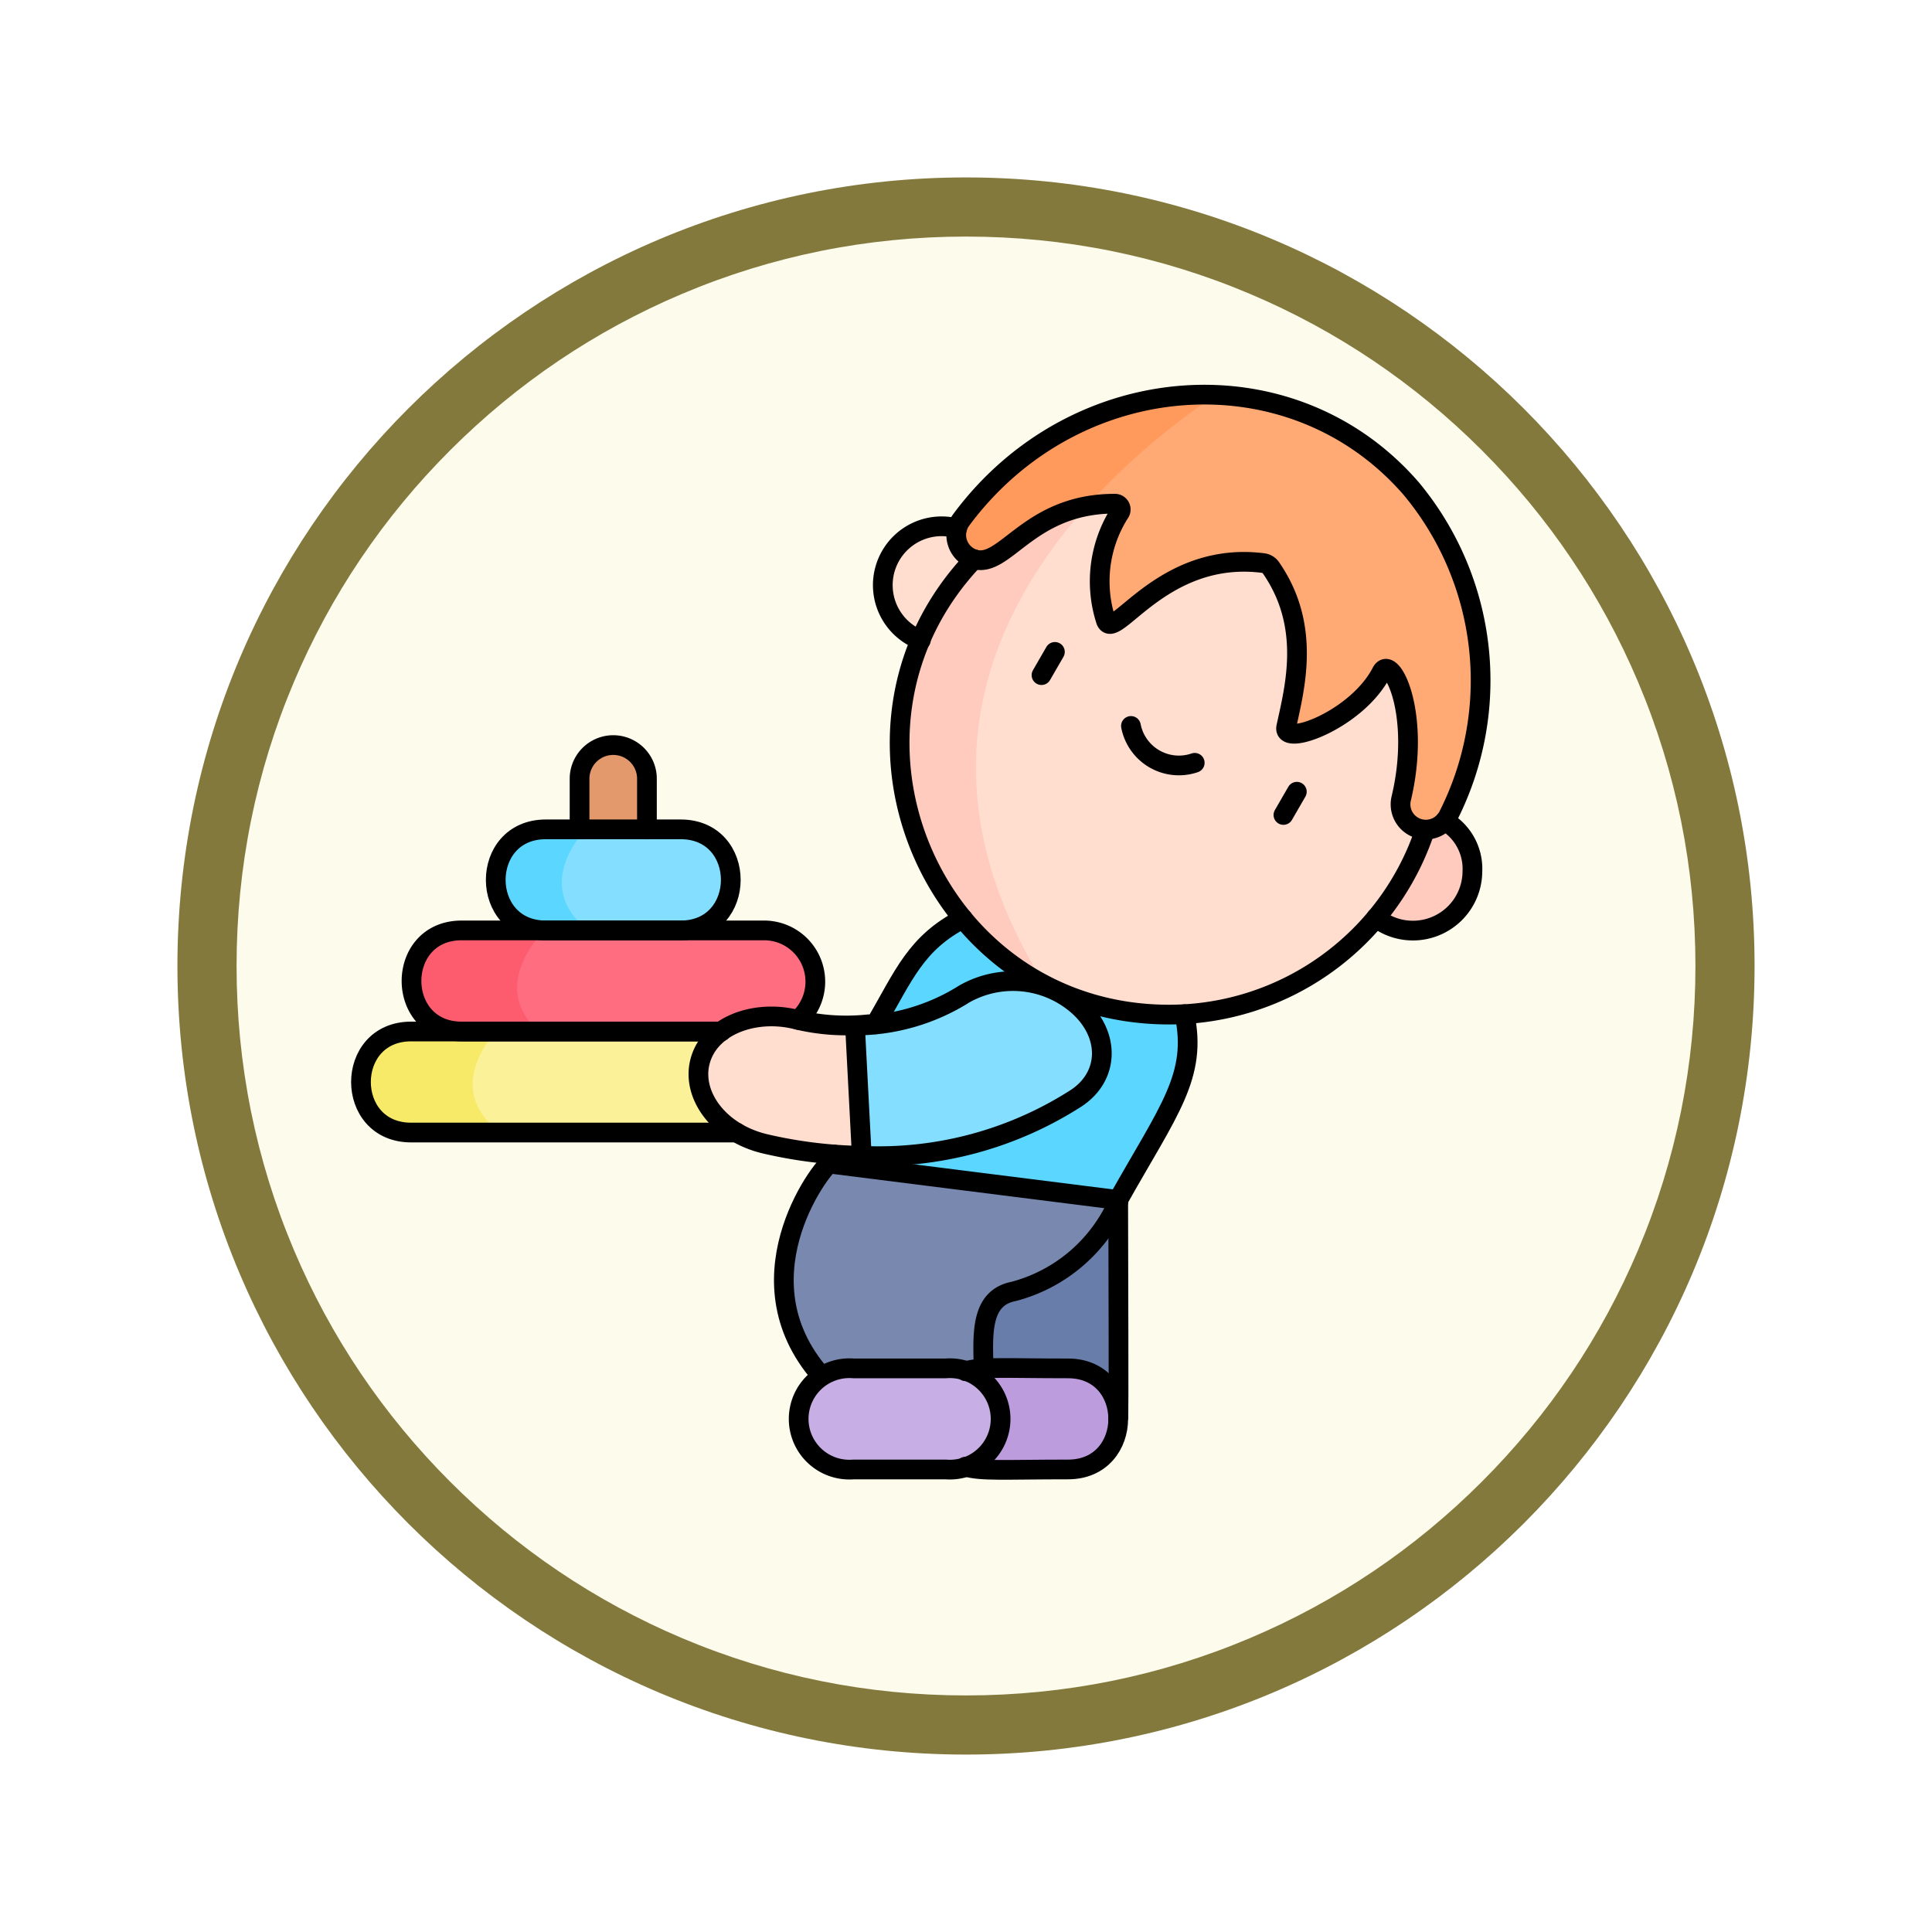 <svg xmlns="http://www.w3.org/2000/svg" xmlns:xlink="http://www.w3.org/1999/xlink" width="98" height="98" viewBox="0 0 98 98">
  <defs>
    <filter id="Path_982547" x="0" y="0" width="98" height="98" filterUnits="userSpaceOnUse">
      <feOffset dy="3" input="SourceAlpha"/>
      <feGaussianBlur stdDeviation="3" result="blur"/>
      <feFlood flood-opacity="0.161"/>
      <feComposite operator="in" in2="blur"/>
      <feComposite in="SourceGraphic"/>
    </filter>
    <clipPath id="clip-path">
      <path id="path8121" d="M0-682.665H48.414v48.414H0Z" transform="translate(0 682.665)"/>
    </clipPath>
  </defs>
  <g id="Group_1208234" data-name="Group 1208234" transform="translate(-609.726 -6411.375)">
    <g id="Group_1208100" data-name="Group 1208100">
      <g id="Group_1207914" data-name="Group 1207914" transform="translate(418.726 4325.823)">
        <g id="Group_1207712" data-name="Group 1207712">
          <g id="Group_1207285" data-name="Group 1207285" transform="translate(0 344.552)">
            <g id="Group_1206883" data-name="Group 1206883" transform="translate(0 -209)">
              <g id="Group_1204569" data-name="Group 1204569" transform="translate(-81 -1890.336)">
                <g id="Group_1203962" data-name="Group 1203962" transform="translate(281 3846.336)">
                  <g id="Group_1203498" data-name="Group 1203498" transform="translate(0)">
                    <g id="Group_1202589" data-name="Group 1202589">
                      <g id="Group_1172010" data-name="Group 1172010">
                        <g id="Group_1171046" data-name="Group 1171046">
                          <g id="Group_1148525" data-name="Group 1148525">
                            <g transform="matrix(1, 0, 0, 1, -9, -6)" filter="url(#Path_982547)">
                              <g id="Path_982547-2" data-name="Path 982547" transform="translate(9 6)" fill="#fdfbec">
                                <path d="M 40 78.5 C 34.802 78.5 29.76 77.482 25.015 75.475 C 20.43 73.536 16.313 70.76 12.776 67.224 C 9.24 63.687 6.464 59.57 4.525 54.985 C 2.518 50.24 1.5 45.198 1.5 40 C 1.5 34.802 2.518 29.76 4.525 25.015 C 6.464 20.43 9.24 16.313 12.776 12.776 C 16.313 9.24 20.43 6.464 25.015 4.525 C 29.76 2.518 34.802 1.5 40 1.5 C 45.198 1.5 50.24 2.518 54.985 4.525 C 59.57 6.464 63.687 9.24 67.224 12.776 C 70.76 16.313 73.536 20.43 75.475 25.015 C 77.482 29.76 78.5 34.802 78.5 40 C 78.5 45.198 77.482 50.24 75.475 54.985 C 73.536 59.57 70.76 63.687 67.224 67.224 C 63.687 70.76 59.57 73.536 54.985 75.475 C 50.24 77.482 45.198 78.5 40 78.5 Z" stroke="none"/>
                                <path d="M 40 3 C 35.004 3 30.158 3.978 25.599 5.906 C 21.193 7.77 17.236 10.438 13.837 13.837 C 10.438 17.236 7.77 21.193 5.906 25.599 C 3.978 30.158 3 35.004 3 40 C 3 44.996 3.978 49.842 5.906 54.401 C 7.77 58.807 10.438 62.764 13.837 66.163 C 17.236 69.562 21.193 72.23 25.599 74.094 C 30.158 76.022 35.004 77 40 77 C 44.996 77 49.842 76.022 54.401 74.094 C 58.807 72.23 62.764 69.562 66.163 66.163 C 69.562 62.764 72.23 58.807 74.094 54.401 C 76.022 49.842 77 44.996 77 40 C 77 35.004 76.022 30.158 74.094 25.599 C 72.23 21.193 69.562 17.236 66.163 13.837 C 62.764 10.438 58.807 7.77 54.401 5.906 C 49.842 3.978 44.996 3 40 3 M 40 -7.62939453125e-06 C 62.091 -7.62939453125e-06 80 17.909 80 40 C 80 62.091 62.091 80 40 80 C 17.909 80 -7.62939453125e-06 62.091 -7.62939453125e-06 40 C -7.62939453125e-06 17.909 17.909 -7.62939453125e-06 40 -7.62939453125e-06 Z" stroke="none" fill="#83793c"/>
                              </g>
                            </g>
                          </g>
                        </g>
                      </g>
                    </g>
                  </g>
                </g>
              </g>
            </g>
          </g>
          <g id="g8115" transform="translate(215.793 2790.01)">
            <g id="g8117" transform="translate(0 -682.665)">
              <g id="g8119" clip-path="url(#clip-path)">
                <g id="g8125" transform="translate(-33.259 0.709)">
                  <path id="path8127" d="M-338.457-377.826h-25.835v-25.108c5.31-7.679,37.755-5.416,25.835,25.108" transform="translate(364.292 406.667)" fill="#fbdf63"/>
                </g>
                <g id="g8129" transform="translate(-33.259 0.709)">
                  <path id="path8131" d="M-338.457-377.826h-.619c6.164-24.728-15.887-30.6-25.216-24.374v-.734c5.31-7.679,37.755-5.416,25.835,25.108" transform="translate(364.292 406.667)" fill="#f9d11f"/>
                </g>
              </g>
            </g>
            <g id="g8265" transform="translate(0 -682.665)">
              <g id="g8267" clip-path="url(#clip-path)">
                <g id="g8273" transform="translate(-33.259 51.036)">
                  <path id="path8275" d="M-338.457-377.654h-25.835v-25.1c5.31-7.676,37.755-5.413,25.835,25.1" transform="translate(364.292 406.481)" fill="#003343"/>
                </g>
                <g id="g8277" transform="translate(-33.259 51.036)">
                  <path id="path8279" d="M-338.457-377.654h-.619c6.164-24.717-15.887-30.585-25.216-24.362v-.734c5.31-7.676,37.755-5.413,25.835,25.1" transform="translate(364.292 406.481)" fill="#002439"/>
                </g>
              </g>
            </g>
            <g id="g8281" transform="translate(0 -682.665)">
              <g id="g8283" clip-path="url(#clip-path)">
                <g id="g8289" transform="translate(17.066 51.014)">
                  <path id="path8291" d="M-338.457-377.826h-25.835v-25.108c5.31-7.679,37.755-5.416,25.835,25.108" transform="translate(364.292 406.667)" fill="#ff7e50"/>
                </g>
                <g id="g8293" transform="translate(17.066 51.014)">
                  <path id="path8295" d="M-338.457-377.826h-.619c6.164-24.728-15.887-30.6-25.216-24.374v-.734c5.31-7.679,37.755-5.416,25.835,25.108" transform="translate(364.292 406.667)" fill="#ff6247"/>
                </g>
                <g id="g8297" transform="translate(2.941 54.225)">
                  <path id="path8299" d="M-233.028-131.751v15.573h-14.6c-12.2-25.649,14.6-34.273,14.6-15.573" transform="translate(250.816 141.808)" fill="#ffa68a"/>
                </g>
                <g id="g8301" transform="translate(2.941 54.225)">
                  <path id="path8303" d="M-233.028-131.751c-.9-16.1-20.23-9.82-14.176,15.573h-.427c-12.2-25.649,14.6-34.273,14.6-15.573" transform="translate(250.816 141.808)" fill="#ff7e50"/>
                </g>
              </g>
            </g>
          </g>
        </g>
      </g>
      <g id="pyramid_8282515" transform="translate(620.536 6414.02)">
        <g id="Group_1208098" data-name="Group 1208098" transform="translate(7.5 17.383)">
          <path id="Path_1052258" data-name="Path 1052258" d="M105.209,180.186v-4.272a1.709,1.709,0,0,1,3.418,0v4.272A1.709,1.709,0,0,1,105.209,180.186Z" transform="translate(-94.12 -156.428)" fill="#e4996d"/>
          <path id="Path_1052259" data-name="Path 1052259" d="M61.421,293.722h-16c-6.981-2.564-.011-5.476.136-5.536h0l6.061-1.319,7.818,1.729h1.981C64.813,288.6,64.813,293.722,61.421,293.722Z" transform="translate(-38.37 -256.292)" fill="#fbf198"/>
          <path id="Path_1052260" data-name="Path 1052260" d="M14.551,304.023H10.044c-3.392,0-3.392-5.126,0-5.126H12.8l1.886-.411C13.732,299.478,11.88,301.936,14.551,304.023Z" transform="translate(-7.5 -266.594)" fill="#f8ea69"/>
          <path id="Path_1052261" data-name="Path 1052261" d="M79.537,250.3H68.077c-5.615-2.409.247-5.081.35-5.127v0l.026-.035,3.781-1.467,3.14,1.5h4.162C82.928,245.171,82.928,250.3,79.537,250.3Z" transform="translate(-59.049 -217.995)" fill="#ff6e80"/>
          <path id="Path_1052262" data-name="Path 1052262" d="M36.555,262.053H32.634c-3.392,0-3.392-5.127,0-5.127H36.8C35.857,257.969,34.424,260.135,36.555,262.053Z" transform="translate(-27.526 -229.75)" fill="#fd5c6f"/>
          <path id="Path_1052263" data-name="Path 1052263" d="M93.115,216.873H88.429c-5.855-2.783-.166-5.127-.166-5.127h4.852C96.506,211.746,96.506,216.873,93.115,216.873Z" transform="translate(-76.899 -189.697)" fill="#83deff"/>
          <path id="Path_1052264" data-name="Path 1052264" d="M72.431,216.873H70.28c-3.391,0-3.391-5.127,0-5.127h1.985C71.3,212.89,70.105,215.023,72.431,216.873Z" transform="translate(-60.901 -189.697)" fill="#5ad6ff"/>
          <path id="Path_1052265" data-name="Path 1052265" d="M451.562,207.391c0-3.957,5.981-3.957,5.981,0S451.562,211.348,451.562,207.391Z" transform="translate(-401.167 -183.206)" fill="#ffcbbe"/>
          <path id="Path_1052266" data-name="Path 1052266" d="M240.738,79.391c0-3.957,5.981-3.957,5.981,0S240.738,83.348,240.738,79.391Z" transform="translate(-214.269 -69.732)" fill="#ffddcf"/>
          <path id="Path_1052267" data-name="Path 1052267" d="M287.2,359.521l-.021,11.965-3.727.212-3.772-2.349V358.2Z" transform="translate(-248.794 -319.528)" fill="#687daa"/>
          <path id="Path_1052268" data-name="Path 1052268" d="M270.317,457.817h-4.272c-3.392,0-3.392-5.127,0-5.127h4.272C273.709,452.69,273.709,457.817,270.317,457.817Z" transform="translate(-234.449 -403.298)" fill="#bd9cde"/>
          <path id="Path_1052269" data-name="Path 1052269" d="M198.365,359.958l2.965,2.061,4.971-2.061c0-1.985-.39-4.246,1.507-4.62,2.22-.439,4.147-2.312,5.306-4.642l-7.653-3.418-6.85,1.592S193.151,354.465,198.365,359.958Z" transform="translate(-174.705 -309.848)" fill="#7888af"/>
          <path id="Path_1052270" data-name="Path 1052270" d="M235.287,254.162l-2.633,4.684-14.5-1.826c.833-5.431.059-3.258,3.582-9.52a7.928,7.928,0,0,1,10.341-3.006A6.936,6.936,0,0,1,235.287,254.162Z" transform="translate(-194.244 -217.998)" fill="#5ad6ff"/>
          <path id="Path_1052271" data-name="Path 1052271" d="M285.608,67.308a13.674,13.674,0,0,1-20,12.118c-15.256-16.633,3.081-25.353,3.284-25.448h0a13.684,13.684,0,0,1,16.718,13.331Z" transform="translate(-230.941 -49.531)" fill="#ffddcf"/>
          <path id="Path_1052272" data-name="Path 1052272" d="M255.606,82.085a13.675,13.675,0,0,1,3.287-25.449C253.591,61.96,248.554,70.778,255.606,82.085Z" transform="translate(-220.943 -52.19)" fill="#ffcbbe"/>
          <path id="Path_1052273" data-name="Path 1052273" d="M166.6,302.41a23.2,23.2,0,0,1-4.882-.6c-2.25-.522-3.745-2.363-3.339-4.113s2.559-2.745,4.809-2.223c4.209.976,1.9-1.137,5.578,3.465Z" transform="translate(-141.198 -263.801)" fill="#ffddcf"/>
          <path id="Path_1052274" data-name="Path 1052274" d="M227.015,288.378l-.26-6.587a11.024,11.024,0,0,0,5.712-1.61,5,5,0,0,1,5.852.651c1.571,1.458,1.5,3.53-.165,4.629A19.949,19.949,0,0,1,227.015,288.378Z" transform="translate(-201.873 -249.775)" fill="#83deff"/>
          <path id="Path_1052275" data-name="Path 1052275" d="M350.134,38.907a1.282,1.282,0,0,1-2.4-.845c1.036-4.315-.5-7.381-.993-6.43-1.249,2.422-5.058,3.817-4.833,2.776.429-1.981,1.282-5.1-.776-8.071a.564.564,0,0,0-.392-.238c-5.122-.657-7.543,4.017-7.978,2.922a6.465,6.465,0,0,1,.689-5.461.293.293,0,0,0-.222-.473,7.824,7.824,0,0,0-1.448.127c-.221-4.721,6.559-5.647,6.559-5.647a13.717,13.717,0,0,1,9.9,4.746A15.211,15.211,0,0,1,350.134,38.907Z" transform="translate(-294.97 -17.554)" fill="#ffaa75"/>
          <path id="Path_1052276" data-name="Path 1052276" d="M286.739,17.473a35.049,35.049,0,0,0-6.56,5.647c-3.281.613-4.347,3.2-5.769,2.667a1.286,1.286,0,0,1-.586-1.979A15.362,15.362,0,0,1,286.739,17.473Z" transform="translate(-243.374 -17.461)" fill="#ff9a5c"/>
          <path id="Path_1052277" data-name="Path 1052277" d="M210.558,457.817h-4.681a2.572,2.572,0,1,1,0-5.127h4.681A2.572,2.572,0,1,1,210.558,457.817Z" transform="translate(-180.894 -403.298)" fill="#c7aee4"/>
          <path id="Path_1052278" data-name="Path 1052278" d="M90.138,256.906v0h0Z" transform="translate(-80.759 -229.732)" fill="#8ce09f"/>
        </g>
        <g id="Group_1208099" data-name="Group 1208099" transform="translate(7.5 17.373)">
          <path id="Path_1052279" data-name="Path 1052279" d="M105.207,178.393v-2.564a1.709,1.709,0,0,1,3.418,0v2.564" transform="translate(-94.119 -156.344)" fill="none" stroke="#000" stroke-linecap="round" stroke-linejoin="round" stroke-miterlimit="10" stroke-width="1"/>
          <path id="Path_1052280" data-name="Path 1052280" d="M25.767,302.024H10.044c-3.392,0-3.392,5.126,0,5.126H26.556" transform="translate(-7.5 -269.72)" fill="none" stroke="#000" stroke-linecap="round" stroke-linejoin="round" stroke-miterlimit="10" stroke-width="1"/>
          <path id="Path_1052281" data-name="Path 1052281" d="M45.793,261.971H32.634c-3.392,0-3.392-5.127,0-5.127H48.014a2.6,2.6,0,0,1,1.691,4.539" transform="translate(-27.526 -229.667)" fill="none" stroke="#000" stroke-linecap="round" stroke-linejoin="round" stroke-miterlimit="10" stroke-width="1"/>
          <path id="Path_1052282" data-name="Path 1052282" d="M77.116,216.794H70.28c-3.392,0-3.392-5.127,0-5.127h6.836C80.507,211.667,80.507,216.794,77.116,216.794Z" transform="translate(-60.9 -189.617)" fill="none" stroke="#000" stroke-linecap="round" stroke-linejoin="round" stroke-miterlimit="10" stroke-width="1"/>
          <path id="Path_1052283" data-name="Path 1052283" d="M464.695,208a2.8,2.8,0,0,1,1.391,2.552,3.018,3.018,0,0,1-4.888,2.355" transform="translate(-409.709 -186.37)" fill="none" stroke="#000" stroke-linecap="round" stroke-linejoin="round" stroke-miterlimit="10" stroke-width="1"/>
          <path id="Path_1052284" data-name="Path 1052284" d="M242.663,81.96a2.984,2.984,0,0,1,1.841-5.67" transform="translate(-214.263 -69.506)" fill="none" stroke="#000" stroke-linecap="round" stroke-linejoin="round" stroke-miterlimit="10" stroke-width="1"/>
          <path id="Path_1052285" data-name="Path 1052285" d="M345.957,377.264c0,3.293.042,11.112,0,11.115" transform="translate(-307.547 -336.421)" fill="none" stroke="#000" stroke-linecap="round" stroke-linejoin="round" stroke-miterlimit="10" stroke-width="1"/>
          <path id="Path_1052286" data-name="Path 1052286" d="M198.178,370.377c-4.015-4.938.417-10.591.811-10.643" transform="translate(-175.057 -320.881)" fill="none" stroke="#000" stroke-linecap="round" stroke-linejoin="round" stroke-miterlimit="10" stroke-width="1"/>
          <path id="Path_1052287" data-name="Path 1052287" d="M292.156,376.959a2.484,2.484,0,0,1,.319.146,8.019,8.019,0,0,1-5.307,4.535c-1.671.33-1.566,2.123-1.517,3.9" transform="translate(-254.066 -336.15)" fill="none" stroke="#000" stroke-linecap="round" stroke-linejoin="round" stroke-miterlimit="10" stroke-width="1"/>
          <path id="Path_1052288" data-name="Path 1052288" d="M236.076,294.294c.672,3.125-.793,4.851-3.361,9.417,0,.013.233.034-14.389-1.807-.155-.02-.118.01-.043-.495" transform="translate(-194.304 -262.867)" fill="none" stroke="#000" stroke-linecap="round" stroke-linejoin="round" stroke-miterlimit="10" stroke-width="1"/>
          <path id="Path_1052289" data-name="Path 1052289" d="M237.428,256.944c1.463-2.522,2.05-4.118,4.442-5.36" transform="translate(-211.334 -225.004)" fill="none" stroke="#000" stroke-linecap="round" stroke-linejoin="round" stroke-miterlimit="10" stroke-width="1"/>
          <path id="Path_1052290" data-name="Path 1052290" d="M252.037,90.924c-8.205,8.609-2.181,23.1,9.9,23.1a13.679,13.679,0,0,0,12.979-9.367" transform="translate(-220.94 -82.577)" fill="none" stroke="#000" stroke-linecap="round" stroke-linejoin="round" stroke-miterlimit="10" stroke-width="1"/>
          <path id="Path_1052291" data-name="Path 1052291" d="M166.611,302.362a23.22,23.22,0,0,1-4.881-.6c-2.344-.545-3.728-2.436-3.34-4.113.433-1.873,2.737-2.7,4.808-2.223a10.734,10.734,0,0,0,3.756.266" transform="translate(-141.208 -263.753)" fill="none" stroke="#000" stroke-linecap="round" stroke-linejoin="round" stroke-miterlimit="10" stroke-width="1"/>
          <path id="Path_1052292" data-name="Path 1052292" d="M228.651,288.3l-.344-6.608a10.388,10.388,0,0,0,5.536-1.595,5,5,0,0,1,5.852.651c1.571,1.458,1.5,3.53-.165,4.629A18.549,18.549,0,0,1,228.651,288.3Z" transform="translate(-203.248 -249.691)" fill="none" stroke="#000" stroke-linecap="round" stroke-linejoin="round" stroke-miterlimit="10" stroke-width="1"/>
          <line id="Line_843" data-name="Line 843" x1="0.681" y2="1.179" transform="translate(34.519 13.049)" fill="none" stroke="#000" stroke-linecap="round" stroke-linejoin="round" stroke-miterlimit="10" stroke-width="1"/>
          <line id="Line_844" data-name="Line 844" x1="0.681" y2="1.179" transform="translate(46.791 20.142)" fill="none" stroke="#000" stroke-linecap="round" stroke-linejoin="round" stroke-miterlimit="10" stroke-width="1"/>
          <path id="Path_1052293" data-name="Path 1052293" d="M351.66,165.449a2.476,2.476,0,0,0,3.235,1.87" transform="translate(-312.603 -148.644)" fill="none" stroke="#000" stroke-linecap="round" stroke-linejoin="round" stroke-miterlimit="10" stroke-width="1"/>
          <path id="Path_1052294" data-name="Path 1052294" d="M296.642,22.132h0c-6.05-6.97-17.073-6.152-22.815,1.588a1.286,1.286,0,0,0,.586,1.979c1.613.606,2.768-2.807,7.216-2.794a.294.294,0,0,1,.223.474,6.467,6.467,0,0,0-.689,5.46c.435,1.1,2.856-3.579,7.979-2.922a.562.562,0,0,1,.391.238c2.059,2.97,1.205,6.09.777,8.071-.225,1.041,3.583-.353,4.833-2.775.491-.951,2.029,2.116.993,6.43a1.282,1.282,0,0,0,2.4.845A15.211,15.211,0,0,0,296.642,22.132Z" transform="translate(-243.375 -17.373)" fill="none" stroke="#000" stroke-linecap="round" stroke-linejoin="round" stroke-miterlimit="10" stroke-width="1"/>
          <path id="Path_1052295" data-name="Path 1052295" d="M277.719,452.592s0,0,0,0c.783-.245,2.027-.145,5.2-.145,3.392,0,3.393,5.127,0,5.127-3.19,0-4.427.1-5.2-.144" transform="translate(-247.052 -403.054)" fill="none" stroke="#000" stroke-linecap="round" stroke-linejoin="round" stroke-miterlimit="10" stroke-width="1"/>
          <path id="Path_1052296" data-name="Path 1052296" d="M210.559,457.734h-4.681a2.572,2.572,0,1,1,0-5.127h4.681A2.572,2.572,0,1,1,210.559,457.734Z" transform="translate(-180.895 -403.214)" fill="none" stroke="#000" stroke-linecap="round" stroke-linejoin="round" stroke-miterlimit="10" stroke-width="1"/>
        </g>
      </g>
    </g>
  </g>
</svg>
